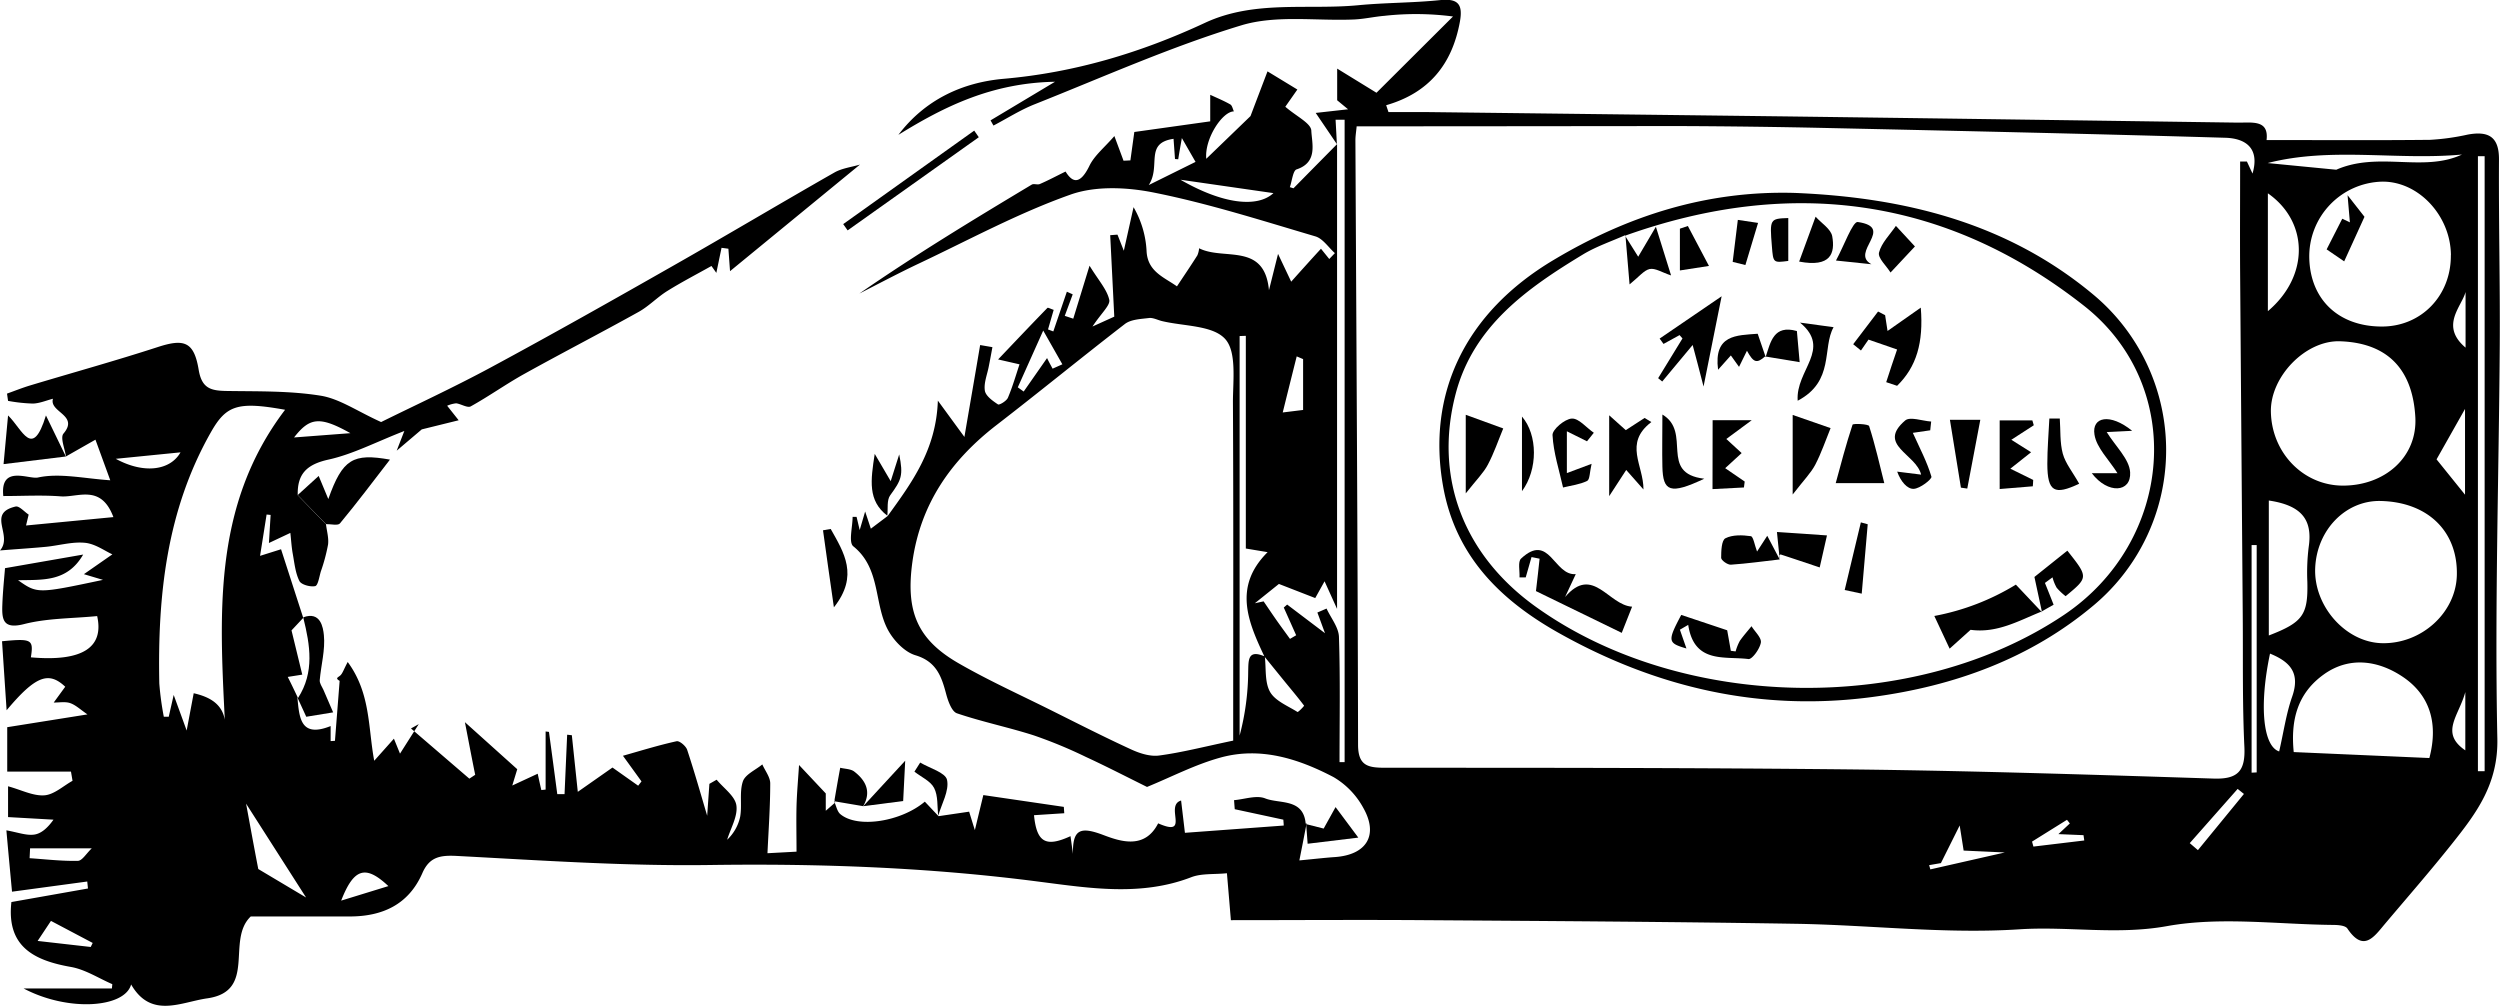 <svg id="Layer_1" data-name="Layer 1" xmlns="http://www.w3.org/2000/svg" viewBox="0 0 688.3 276.91"><path d="M34.94,270.76c-.29-2.17-1.63-5.23-.68-6.35,4.36-5.12-4-5.85-2.9-9.59-1.83.47-3.66,1.27-5.51,1.33a44.28,44.28,0,0,1-6.85-.74l-.29-2c2.12-.76,4.21-1.6,6.36-2.25,11.7-3.52,23.49-6.78,35.12-10.56,7.24-2.36,10-1.56,11.29,6.25.85,5.12,3.35,5.75,7.56,5.83,8.67.14,17.44-.07,25.94,1.29,5.27.83,10.11,4.28,16.73,7.27,8.8-4.36,19.7-9.38,30.24-15.06,16.9-9.11,33.63-18.56,50.32-28.06,14.8-8.41,29.42-17.14,44.22-25.57,2.09-1.2,4.7-1.49,7.06-2.2l-35.78,29.35-.45-6.18-1.89-.25L214,220.17l-1.34-1.9c-4.07,2.28-8.22,4.43-12.17,6.89-2.76,1.72-5.06,4.18-7.88,5.75-10.44,5.81-21.07,11.29-31.51,17.09-5,2.78-9.7,6.14-14.71,8.92-.9.5-2.64-.65-4-.84a8.48,8.48,0,0,0-2.5.67l3.17,4-10.16,2.51L126,269.12c.49-1.29,1-2.57,2.1-5.42-7.91,3.08-14.18,6.39-20.86,7.87-6,1.32-8.64,3.94-8.49,9.8l7.78,8c.22,1.87.8,3.78.57,5.59a48.92,48.92,0,0,1-2,7.45c-.42,1.43-.77,3.83-1.54,4-1.35.28-3.84-.39-4.35-1.41-1.11-2.23-1.36-4.92-1.82-7.44-.34-1.85-.44-3.75-.67-5.8l-5.9,2.78c.2-3.3.33-5.52.47-7.73l-1.11-.11c-.63,4-1.26,8-1.8,11.38l5.78-1.82c2.23,6.9,4.15,12.85,6.08,18.8v.12l-3.2,3.42L100,330.78l-4,.63c1,1.95,1.9,3.89,2.84,5.84l-.19-.23c.55,5.44.72,11.3,9.16,7.92v4.14L109,349l1.29-16.51c-1.36-.76-.38-.95.22-1.52s.89-1.59,2-3.67c6.35,8.61,5.59,18.12,7.3,27.19l5.42-6.08c.67,1.63,1.17,2.88,1.68,4.12l5.16-8.13-2.14,1.2L146,359.42l1.61-1.06c-1-4.91-1.92-9.81-2.83-14.49l14.41,12.95-1.37,4.49,7-3.25c.29,1.36.63,2.93,1,4.5l1.18-.13v-16l.92.12q1.16,8.57,2.29,17.14h2l.72-16.37,1.29.14c.5,4.77,1,9.53,1.64,15.59l9.55-6.69,7.07,5,.92-1.18-5.11-7.06c5-1.41,9.84-2.92,14.77-4,.79-.18,2.56,1.31,2.91,2.36,2.09,6.32,3.9,12.74,5.51,18.15.15-2.17.38-5.48.61-8.78l2-1.14c1.92,2.34,5.06,4.5,5.43,7.07.43,3-1.58,6.29-2.54,9.46a12.18,12.18,0,0,0,3.59-6.37c.55-3.19-.26-6.72.74-9.69.66-1.94,3.49-3.14,5.35-4.68.77,1.75,2.18,3.49,2.18,5.23,0,6.38-.46,12.77-.76,19.22l8-.43c0-4.33-.1-8.46,0-12.58.11-3.81.46-7.61.69-11.28l7.36,7.83v4.77l2.61-2.28-.28-.26c.54,1.18.79,2.72,1.68,3.47,4.76,4,16.76,2.06,23.26-3.44,1.27,1.34,2.52,2.68,3.78,4h0l8.42-1.24c.45,1.44,1,3.26,1.58,5.08.82-3.42,1.65-6.84,2.33-9.65l22.16,3.25.12,1.75-8.33.54c.74,7.47,3.22,8.91,10.05,5.77.23,1.65.45,3.27.68,4.88-.14-6.9,2.13-7.56,8.45-5.16,4.74,1.8,11.36,3.93,15-3.25,9.05,4,1.65-4.9,6.32-6.28.3,2.56.59,4.95,1.05,8.89l27.2-2c0-.54-.07-1.08-.1-1.62l-13.38-2.88c-.07-.83-.13-1.66-.19-2.49,2.89-.24,6.15-1.44,8.56-.49,4,1.59,10.61-.11,11.17,7.08l.25-.24c-.61,3.17-1.22,6.34-2,10.24,4.43-.42,7.1-.74,9.78-.92,8.71-.61,12.08-6,7.83-13.53a22,22,0,0,0-8.2-8.49c-9.68-5.07-20.13-8.41-31.11-5.38-7,1.92-13.51,5.34-20.24,8.09-5.61-2.77-11.17-5.65-16.85-8.27a128.52,128.52,0,0,0-14.28-5.91c-7-2.25-14.25-3.73-21.2-6.09-1.43-.49-2.43-3.31-2.95-5.23-1.29-4.86-2.65-9-8.47-10.75-2.92-.87-5.83-3.89-7.42-6.69-4.11-7.29-2-17.13-9.7-23.31-1.35-1.1-.19-5.32-.19-8.1h1.09c.29,1.21.58,2.42.86,3.63l1.5-5.11c.83,2.48,1.31,3.95,1.57,4.73l4.64-3.5,0,0c6.58-9.12,13.35-18.16,13.81-31.76l7.31,10c1.62-9.48,3-17.39,4.33-25.3l3.38.58c-.32,1.77-.65,3.53-1,5.3-.42,2.24-1.41,4.56-1.08,6.68.23,1.45,2.15,2.82,3.61,3.78.38.25,2.36-.94,2.74-1.84,1.3-3.06,2.22-6.29,3.19-9.19L291.58,244c5.1-5.36,9.31-9.81,13.58-14.19.15-.15.87.26,1.72.54l-1.56,5.39,1.46.55q1.86-5.47,3.73-10.94l1.61.73L309.93,232l2.34.78,4.48-14.59c2.49,4.07,4.79,6.54,5.43,9.38.34,1.51-2.18,3.66-4.62,7.37l6-2.72c-.4-8.09-.76-15.26-1.12-22.43l2-.15c.36.9.71,1.79,1.75,4.44l2.68-12a26.72,26.72,0,0,1,3.59,12.18c.32,5.59,4.81,7.1,8.36,9.62,1.88-2.84,3.8-5.66,5.62-8.54a6.34,6.34,0,0,0,.48-1.95c6.76,3.46,18-1.73,19.23,11.55.94-3.74,1.65-6.6,2.5-10l3.62,7.65c2.69-3,5.37-6,8.2-9.07l2.28,2.83,1.55-1.62c-1.78-1.58-3.3-4-5.37-4.61-14.64-4.32-29.25-9-44.17-12-7.51-1.54-16.35-2-23.39.55-14.29,5.07-27.79,12.4-41.57,18.91-5.55,2.62-11,5.52-16.43,8.29,15.48-10.71,31.46-20.4,47.47-30,.57-.34,1.58.12,2.22-.16,2.32-1,4.58-2.21,7.09-3.44,1.64,2.66,3.77,4.17,6.57-1.58,1.39-2.86,4.17-5.06,6.87-8.19,1.25,3.37,1.89,5.08,2.52,6.79l1.89-.09,1.08-7.82,20.9-2.93v-7.31c1.85.86,3.75,1.64,5.52,2.65.53.3.67,1.26,1,1.92-3.15,0-8.13,7.5-7.61,13.05L361.07,177c1.46-3.86,2.93-7.71,4.68-12.31l8.22,5-3.32,4.74c3.07,2.66,7.06,4.53,7.16,6.57.16,3.55,1.86,8.73-4.06,10.68-1,.34-1.25,3.2-1.85,4.89l1,.31q6-6.09,12-12.16V312.68l-3.44-7.6-2.57,4.62-10-3.89-6.63,5.32,2.42-.52c1.14,1.66,2.26,3.34,3.42,5s2.56,3.55,3.84,5.33l1.7-1c-1.14-2.55-2.27-5.09-3.41-7.63l.93-.82,10.42,7.89c-.83-2.23-1.46-4-2.1-5.7l2.53-1.09c1.19,2.6,3.32,5.16,3.41,7.79.38,11.49.16,23,.16,34.49l1.4,0V178h-2.49c.13,2.25.25,4.5.36,6.73-1.74-2.58-3.48-5.14-5.83-8.6l8.91-1-3-2.48v-8.72l10.82,6.65,21.07-21a78.49,78.49,0,0,0-18.9-.18c-2.77.23-5.5.87-8.27,1-10.41.46-21.47-1.31-31.12,1.62-19.34,5.87-37.95,14.2-56.79,21.69-4,1.57-7.63,3.91-11.44,5.9l-.8-1.43,17.75-10.63c-17.36.31-30.48,6.79-43.13,14.62,7.3-9.63,17.54-14.44,29.06-15.44,19.5-1.71,37.79-7.21,55.35-15.4,13.64-6.35,28.18-3.5,42.3-4.86,7.45-.71,15-.63,22.44-1.4,5-.52,6.31,1.22,5.45,5.94-2.11,11.6-8.4,19.57-20.3,23l.63,1.88c3.32,0,6.64,0,10,0q49.69.59,99.4,1.2,62.12.82,124.23,1.71c4.07.06,8.81-.91,8.13,4.8,15.56,0,30.28.1,45-.06a63.9,63.9,0,0,0,10.41-1.45c5.52-1,8.61.44,8.58,6.84-.1,17.08.32,34.17.21,51.25-.24,36.07-1.41,72.16-.66,108.21.26,12.58-5.82,20.59-12.6,29.1-5.93,7.45-12.21,14.64-18.36,21.93-3,3.57-5.88,7.89-10.32,1.27-.57-.86-2.61-1-4-1-15.27-.15-30.91-2.33-45.68.33-13.79,2.49-27.12,0-40.66.88-20.34,1.33-40.9-1.18-61.37-1.52-34.17-.56-68.34-.76-102.51-1-17.52-.13-35,0-53.18,0-.42-5-.72-8.57-1.09-12.92-3.58.36-7,0-9.84,1.1-13.79,5.32-28,3-41.68,1.25-30.14-3.94-60.27-5.05-90.63-4.62-23.25.34-46.54-1.26-69.79-2.49-4.66-.25-7.62.24-9.58,4.74-3.78,8.66-11,11.92-20,11.92H85.82c-6.86,6.52,1.76,20.56-11.94,22.54-7.21,1-15.49,5.73-21-3.82-1.75,6.48-17.37,7.58-29.59,1.11H47.59L47.7,416c-3.75-1.62-7.37-4-11.29-4.72-10.33-1.8-17.87-5.66-16.49-17.89L41,389.66l-.2-1.92-20.71,2.8c-.51-5.5-1-10.63-1.55-16.89,3.08.54,5.4,1.45,7.58,1.18,1.94-.23,3.72-1.77,5.39-4.12L19,370v-8.48c3.68,1,6.89,2.71,10,2.49,2.67-.2,5.17-2.56,7.75-4l-.43-2.54H18.77V345.25l22.09-3.52c-1.88-1.28-3.18-2.55-4.73-3.1-1.37-.48-3-.15-4.56-.17l3.17-4.35c-4.52-4.25-8.09-3.13-16.14,6.48-.46-6.89-.86-12.95-1.26-19,8.21-.8,8.71-.49,7.94,4.43,14.31,1.26,20.17-2.79,18.25-11.36-6.84.67-13.7.56-20.11,2.2-5.77,1.48-6.14-1.21-6-5.2s.56-7.81.74-10.19l21.52-3.75c-4.41,7.63-11.2,6.91-17.92,7.07,5.32,3.72,5.32,3.72,23.37-.1l-5.25-1.57,7.84-5.46c-2-.88-4.64-2.87-7.5-3.17-3.53-.36-7.19.75-10.81,1.1s-7.4.58-12.62,1c3.67-4.24-3.79-10.19,4.28-12.09,1-.23,2.39,1.43,3.6,2.22l-.72,3L48,287.41c-3.44-9.19-9.77-5.35-14.5-5.71-5.16-.4-10.37-.09-15.81-.09-.92-8.67,7-4.55,9.53-5.1,6-1.3,12.7.28,19.92.76l-4.08-11.18-8.14,4.63Zm330.06,55c.4,3.3-.06,7.09,1.45,9.77,1.41,2.49,4.88,3.85,7.55,5.53.18.12,1.89-1.65,1.82-1.74-1.79-2.39-3.73-4.66-5.63-7s-3.52-4.34-5.28-6.51c-4.55-9.64-8.66-19.26.87-28.75l-6-1V237.5l-1.71.06v110a69.75,69.75,0,0,0,2.36-17.49C360.52,326.88,360.22,323.71,365,325.78Zm25.3-146c-.13,1.45-.35,2.68-.35,3.9.27,55.47.63,110.94.73,166.41,0,5.86,2.78,6.34,7.44,6.35,43.2,0,86.4,0,129.6.47,32.87.39,65.73,1.46,98.58,2.51,6.71.21,8.71-2.19,8.4-8.75-.57-12-.35-24.06-.45-36.09q-.37-47.08-.72-94.17c-.07-10.29,0-20.58,0-30.87l1.87,0,1.54,3.31c2.09-7.15-2.09-9.7-7.47-9.86-36.57-1.08-73.14-1.88-109.72-2.69q-20.33-.45-40.68-.53C449.73,179.77,420.4,179.82,390.3,179.82Zm-34,169.12c0-30.94.09-62-.07-93.13,0-6,1.07-13.88-2.16-17.4-3.46-3.79-11.42-3.46-17.42-4.92-1.21-.3-2.47-1-3.63-.82-2.24.27-4.9.37-6.55,1.64C314.56,243.45,302.9,253,291,262.18c-12.4,9.62-20.74,21.52-23,37.44-1.89,13.54,1.15,21.4,12.73,28.05,8.18,4.71,16.82,8.62,25.28,12.84,7.38,3.68,14.73,7.43,22.22,10.87,2.35,1.08,5.22,2,7.68,1.67C342.09,352.23,348.13,350.66,356.33,348.94ZM95.27,257.86c-13-2.34-16.19-1.3-20.43,6.19-12.21,21.52-14.69,45-14.2,69.14a80.24,80.24,0,0,0,1.24,9.18h1.36c.28-1.25.57-2.5,1.36-6,1.54,4.23,2.4,6.57,3.57,9.8l1.94-10.27c5.3,1.22,9.12,3.73,8.71,10.34C77.34,315.4,74.82,284.78,95.27,257.86Zm566.56,20.88c11.57,0,20.53-7.88,19.94-18.82-.65-11.8-6.35-20.41-20.7-20.92-9.54-.34-19.27,9.76-19.07,19.43C642.23,269.79,651,278.73,661.83,278.74Zm10.74,43.38c10.88.25,20.37-8.36,20.63-18.71.3-12.08-8-20.16-21-20.44-9.6-.21-17.55,7.94-18,18.44S662.59,321.89,672.57,322.12Zm19-106.84c-.09-10.92-9-20.39-19-20.23a20.59,20.59,0,0,0-20,21.06c.29,11.43,8.08,18.8,19.9,18.83C683.36,235,691.64,226.47,691.55,215.28Zm-5.94,138.46c2.63-9.94-.17-17.47-7.16-22.25-6.56-4.48-14.65-5.95-21.88-.78s-9.19,12.49-8.3,21.39Zm-44.2-70.9V320c9.42-3.62,10.81-5.7,10.61-14.71a57.41,57.41,0,0,1,.38-9.73C653.51,288.1,650.44,284.17,641.41,282.84ZM699,357.37h1.85V188.05H699Zm-57.83-159.1v32.44C652.66,221,652.4,206.1,641.18,198.27Zm3.11,153.66c1.25-5.44,1.94-10.42,3.57-15.06,2.26-6.45-.43-9.58-6.09-11.88C638.71,339.42,639.86,350.51,644.29,351.93Zm-3.2-162L660,191.77c11.64-5.1,23.95.78,34.61-4.18C676.66,189.24,658.58,185.43,641.09,189.94Zm54.37,91.31V257.63l-7.84,13.88ZM84.53,366.3c.9,4.83,2,11,3.36,18l13.16,7.84Zm552.16-8.53,1.4-.07V295.11h-1.4ZM341.78,194.52c11.74,6.77,21.2,7.76,25.6,3.69Zm.39-11.47c-.42,2.36-.73,4.1-1,5.84l-.89-.07c-.14-2-.28-3.92-.4-5.56-8.11,1.19-3.38,7.48-6.83,12.73l12.89-6.38Zm-35.59,63.49,2.69-1.2L304,236.05l-7,15.63,1.62,1.16,6.44-9.22C305.3,244.17,305.94,245.36,306.58,246.54ZM551.15,382.67l-3.24.56.33,1.17,20.52-4.66-11.35-.52c-.28-1.82-.51-3.23-1.09-6.91ZM369.94,258.6l5.61-.69v-14l-1.76-.75C372.64,247.73,371.49,252.35,369.94,258.6Zm-344.88,120-.13,2.72c4.43.29,8.86.83,13.27.73,1.19,0,2.32-2,3.85-3.45ZM110.71,393l13-4C117.51,383.17,114.23,383.94,110.71,393ZM66.48,269.58l-17.83,1.78C56.55,275.66,63.7,274.5,66.48,269.58Zm46.77-5.28c-8.5-4.76-11.23-4.31-15.51,1.18ZM583.5,374.69l3.15-2.94c-.26-.34-.53-.68-.79-1l-9.62,6,.38,1.37,14-1.68-.21-1.46Zm51.08-11.06-1.73-1.39-13.19,14.93,2.25,1.93Zm60.95-12V335.58C693.74,342.2,688.45,346.79,695.53,351.63Zm.07-110.88V223.36C697.12,227.61,687.2,233.67,695.6,240.75ZM30.81,398.58l-3.67,5.52,14.62,1.66.54-1.11Z" transform="translate(-16.78 -145.04)"/><path d="M34.94,270.72l-17.18,2.1L19,259.42c4,3.85,6.67,12.25,10.43,0,2.37,4.89,3.93,8.09,5.48,11.31Z" transform="translate(-16.78 -145.04)"/><path d="M124.14,271.58c-4.56,5.88-9,11.84-13.77,17.57-.55.67-2.53.16-3.85.19l-7.78-8,5.78-5.26,2.65,6.36C111.09,271.35,114,269.78,124.14,271.58Z" transform="translate(-16.78 -145.04)"/><path d="M100.28,315c4.74-1.74,5.46,2.77,5.67,4.9.41,4.05-.78,8.25-1.14,12.4-.07.85.59,1.77,1,2.63.85,2,1.73,4,2.69,6.24l-7.4,1.21L98.63,337l.19.23c4.59-7.1,3.34-14.58,1.47-22.1Z" transform="translate(-16.78 -145.04)"/><path d="M286.26,182.82l-36.11,25.65-1.22-1.73L285,181Z" transform="translate(-16.78 -145.04)"/><path d="M245.49,290.67c3.61,6.45,7.82,12.83.88,21.58-1.13-7.9-2.09-14.56-3-21.21Z" transform="translate(-16.78 -145.04)"/><path d="M254.46,367l-8.08-1.37.28.26a2.34,2.34,0,0,1-.1-.73c.5-2.92,1-5.83,1.55-8.74,1.28.32,2.83.3,3.8,1,3.21,2.45,4.84,5.54,2.54,9.55Z" transform="translate(-16.78 -145.04)"/><path d="M261.05,287c-5.37-4.13-4.58-9.64-3.44-17l4.4,7.52,2.34-7.37c1.17,5.82.62,7-2.47,11.24-1,1.36-.58,3.72-.8,5.64Z" transform="translate(-16.78 -145.04)"/><path d="M254.45,367,266,354.48c-.13,2.58-.3,6-.56,11.1L254.47,367Z" transform="translate(-16.78 -145.04)"/><path d="M275.1,369.7c-.32-2.61,0-5.53-1.15-7.73-1-1.92-3.55-3-5.41-4.48l1.59-2.5c2.6,1.56,6.95,2.74,7.39,4.77.64,3-1.49,6.59-2.45,9.93Z" transform="translate(-16.78 -145.04)"/><path d="M511.05,198.16c29.92,1.24,58.06,8.13,81.73,27.72a55.73,55.73,0,0,1,.54,85.72c-17.49,14.74-38.49,22.33-61,25.33-30.94,4.13-59.82-2.61-86.78-17.85-15.86-9-28-21.05-31.42-40-4.63-25.72,6.12-48,30.39-62.46C465,204.37,486.89,197.43,511.05,198.16Zm-46.75,11.6c-3.89,1.74-8,3.11-11.62,5.29-15.45,9.35-30.23,19.75-35.12,38.4-6.1,23.28,2.34,44.55,22.13,58.7C480,341,543.89,341.93,585,314.36c30.23-20.28,33.81-62.91,5.55-85.13-38-29.89-80.76-35.59-126.35-19.3Z" transform="translate(-16.78 -145.04)"/><path d="M663.11,198.78l4.66,5.95L662.18,217l-4.83-3.3,4.3-8.44,2.1,1C663.59,204.29,663.42,202.39,663.11,198.78Z" transform="translate(-16.78 -145.04)"/><path d="M376.12,371.87l5.09,1.29,3.28-5.91,6.26,8.4-13.95,1.69c-.15-1.92-.29-3.81-.43-5.71Z" transform="translate(-16.78 -145.04)"/><path d="M466.13,312.07c-.94,2.37-1.74,4.39-2.85,7.21l-23.62-11.5c.38-3.22.71-6.07,1-8.92l-2.22-.45q-.81,2.8-1.6,5.6h-1.71c.11-1.77-.51-4.31.43-5.18,7.85-7.31,9,4.77,15.06,4.28-1.3,2.77-2.12,4.53-2.94,6.3C455.31,300.46,459.62,311.69,466.13,312.07Z" transform="translate(-16.78 -145.04)"/><path d="M578.79,313.44c-6.17,2.48-12.16,6-19.47,5l-5.77,5.19-4.21-9A66.3,66.3,0,0,0,571.79,306l7.19,7.61Z" transform="translate(-16.78 -145.04)"/><path d="M545.61,229.74c.78,9.63-1.16,16.28-6.52,21.52l-3-1c1-3.07,2-6.14,3-9l-7.88-2.72c-.1.13-1.09,1.55-2.07,3L527,239.81q3.42-4.51,6.85-9l1.94,1c.27,1.77.55,3.54.67,4.35Z" transform="translate(-16.78 -145.04)"/><path d="M510.34,281.19V259.28l10.44,3.63c-1.38,3.38-2.55,6.87-4.23,10.09C515.37,275.25,513.48,277.13,510.34,281.19Z" transform="translate(-16.78 -145.04)"/><path d="M535.56,278.06H522.19c1.32-4.84,2.79-10.52,4.63-16.09.12-.38,4.38-.21,4.57.38C533.11,267.73,534.35,273.26,535.56,278.06Z" transform="translate(-16.78 -145.04)"/><path d="M485.8,251.46c-1.28-4.93-2.06-8-3-11.44l-8.38,10.06-1.12-.92L480,238.22l-.8-.92-4.42,2.43-1.07-1.47,17.07-11.65C489.13,234.83,487.72,241.85,485.8,251.46Z" transform="translate(-16.78 -145.04)"/><path d="M479.29,318.41l1.8,5.17c-5.16-1.5-5.27-2-1.43-9.24l12.65,4.23c.2,1.12.61,3.39,1,5.65l1.32.17a13.83,13.83,0,0,1,1.15-2.89c1-1.43,2.14-2.71,3.23-4.05.93,1.52,2.8,3.19,2.57,4.51-.29,1.73-2.41,4.66-3.42,4.53-6.56-.83-14.95,1.35-16.58-9.41Z" transform="translate(-16.78 -145.04)"/><path d="M471.43,261.24c-7.7,5.88-2.12,11.88-2.17,18.56l-4.75-5.37-4.69,7.21V259.38l4.57,4.09,5.18-3.36Z" transform="translate(-16.78 -145.04)"/><path d="M576.72,262.12l-6.18,4,5.44,3.43-5.71,4.53,6.29,3.1c0,.58-.08,1.16-.11,1.75l-9.12.75V260.79h9Z" transform="translate(-16.78 -145.04)"/><path d="M420.33,280.88V259.24L430.65,263c-1.39,3.35-2.55,6.82-4.25,10C425.2,275.27,423.28,277.13,420.33,280.88Z" transform="translate(-16.78 -145.04)"/><path d="M488.3,260.73h10.77l-7,5.17,4.22,3.88-4.53,4.16,5.37,3.68-.21,1.63-8.65.45Z" transform="translate(-16.78 -145.04)"/><path d="M453.71,266.54l-5.54-2.76v11.51l6.81-2.55c-.54,2.27-.47,4.33-1.22,4.7-2,1-4.41,1.26-6.64,1.82-1.07-4.81-2.65-9.59-2.9-14.43-.07-1.54,3.36-4.44,5.3-4.55s4,2.5,6.07,3.91Z" transform="translate(-16.78 -145.04)"/><path d="M579,313.65c-.63-2.92-1.26-5.84-2.1-9.76l9.06-7.24c5.82,7.33,5.82,7.33-.47,12.53a16.31,16.31,0,0,1-2.46-2.32,11.72,11.72,0,0,1-1.15-2.87l-2.09,1.54c.75,1.87,1.5,3.73,2.39,6-.87.49-2.14,1.2-3.39,1.93Z" transform="translate(-16.78 -145.04)"/><path d="M603.8,263.65l-7,.35c2.48,4,6.23,7.43,6.45,11.07.34,5.59-6.12,6.09-10.55.26h7.07c-2.36-3.75-5.78-7-6.34-10.65C592.64,259.8,597.71,258.71,603.8,263.65Z" transform="translate(-16.78 -145.04)"/><path d="M548.21,263.51l-4.79.7c1.9,4.22,3.92,8,5.12,12.06.2.66-3.14,3.3-4.9,3.36s-3.54-2-4.53-4.74l6.59.82c-1.33-5.7-12.3-8.14-4.38-14.91,1.33-1.13,4.72.14,7.15.3C548.39,261.9,548.3,262.7,548.21,263.51Z" transform="translate(-16.78 -145.04)"/><path d="M589.22,278.22c-6.83,3.23-8.74,2.25-8.77-5.45,0-4.16.36-8.33.56-12.49l2.87,0c.23,3.24,0,6.61.83,9.68C585.46,272.66,587.43,275,589.22,278.22Z" transform="translate(-16.78 -145.04)"/><path d="M486,276.84c-9.42,4.45-11.38,3.55-11.53-3.34-.1-4.32,0-8.64,0-14.33C482.72,264.09,473.36,275.36,486,276.84Z" transform="translate(-16.78 -145.04)"/><path d="M553.63,260.62H562c-1.25,6.61-2.42,12.77-3.59,18.93l-1.75-.25Z" transform="translate(-16.78 -145.04)"/><path d="M511.72,255.37c-.63-8.44,9.5-14.19.64-21.51l9.24,1.26C518.41,240.81,521.94,250,511.72,255.37Z" transform="translate(-16.78 -145.04)"/><path d="M506.8,299.06c-4.49.51-9,1.15-13.48,1.45-.9.06-2.66-1.2-2.67-1.88,0-1.87.09-4.83,1.17-5.39,1.94-1,4.68-.91,7-.58.69.1,1.05,2.5,1.71,4.23l2.81-4.34c1.21,2.29,2.33,4.42,3.45,6.56Z" transform="translate(-16.78 -145.04)"/><path d="M506.78,299.11c-.27-2.64-.54-5.27-.77-7.6l13.77.94-2,8.82c-3.86-1.29-7.32-2.46-10.79-3.59-.06,0-.33.36-.37.58a2.3,2.3,0,0,0,.16.76A.17.17,0,0,1,506.78,299.11Z" transform="translate(-16.78 -145.04)"/><path d="M464.18,209.93l3.63,5.79,4.87-8.25c1.67,5.37,2.85,9.15,4.18,13.4-2.5-.82-4.37-2.09-5.91-1.76s-3,2.2-5.52,4.23c-.37-4.3-.76-8.92-1.14-13.56Z" transform="translate(-16.78 -145.04)"/><path d="M512.12,217.06c1.68-4.59,3.11-8.47,4.53-12.36,1.6,1.79,4.23,3.4,4.58,5.4C522.05,214.72,520.89,218.73,512.12,217.06Z" transform="translate(-16.78 -145.04)"/><path d="M544,212.89l-6.72,7.18c-1.15-1.86-3.55-4-3.17-5.5.68-2.67,3-4.91,4.65-7.34Z" transform="translate(-16.78 -145.04)"/><path d="M502.75,243.17c-2.3,2-3.17,1.77-5-1.56l-2.18,4.44-2.25-3.15-3.52,3.94c-1.24-9.69,5.05-9.46,10.91-9.91.73,2.13,1.47,4.28,2.2,6.44Z" transform="translate(-16.78 -145.04)"/><path d="M435.81,280.27V259.73C440.16,264.76,440.23,274.3,435.81,280.27Z" transform="translate(-16.78 -145.04)"/><path d="M522.26,216.77c2.19-4,4.61-10.81,6-10.61,10.44,1.53-2.3,8.37,3.76,11.63Z" transform="translate(-16.78 -145.04)"/><path d="M493.82,217.14l1.42-11.56,5.57.83q-1.76,5.81-3.49,11.6Z" transform="translate(-16.78 -145.04)"/><path d="M524.66,307.48l4.45-18.62,1.89.52-1.65,19.1Z" transform="translate(-16.78 -145.04)"/><path d="M481.48,207.26l5.81,11-8,1.24V208Z" transform="translate(-16.78 -145.04)"/><path d="M502.89,243.37c1.37-4.19,2.2-9,8.61-7.19.21,2.39.41,4.67.76,8.57l-9.5-1.57Z" transform="translate(-16.78 -145.04)"/><path d="M509.13,205.07v11.81c-4.15.54-4.15.54-4.51-4C504,205.32,504.06,205.24,509.13,205.07Z" transform="translate(-16.78 -145.04)"/></svg>